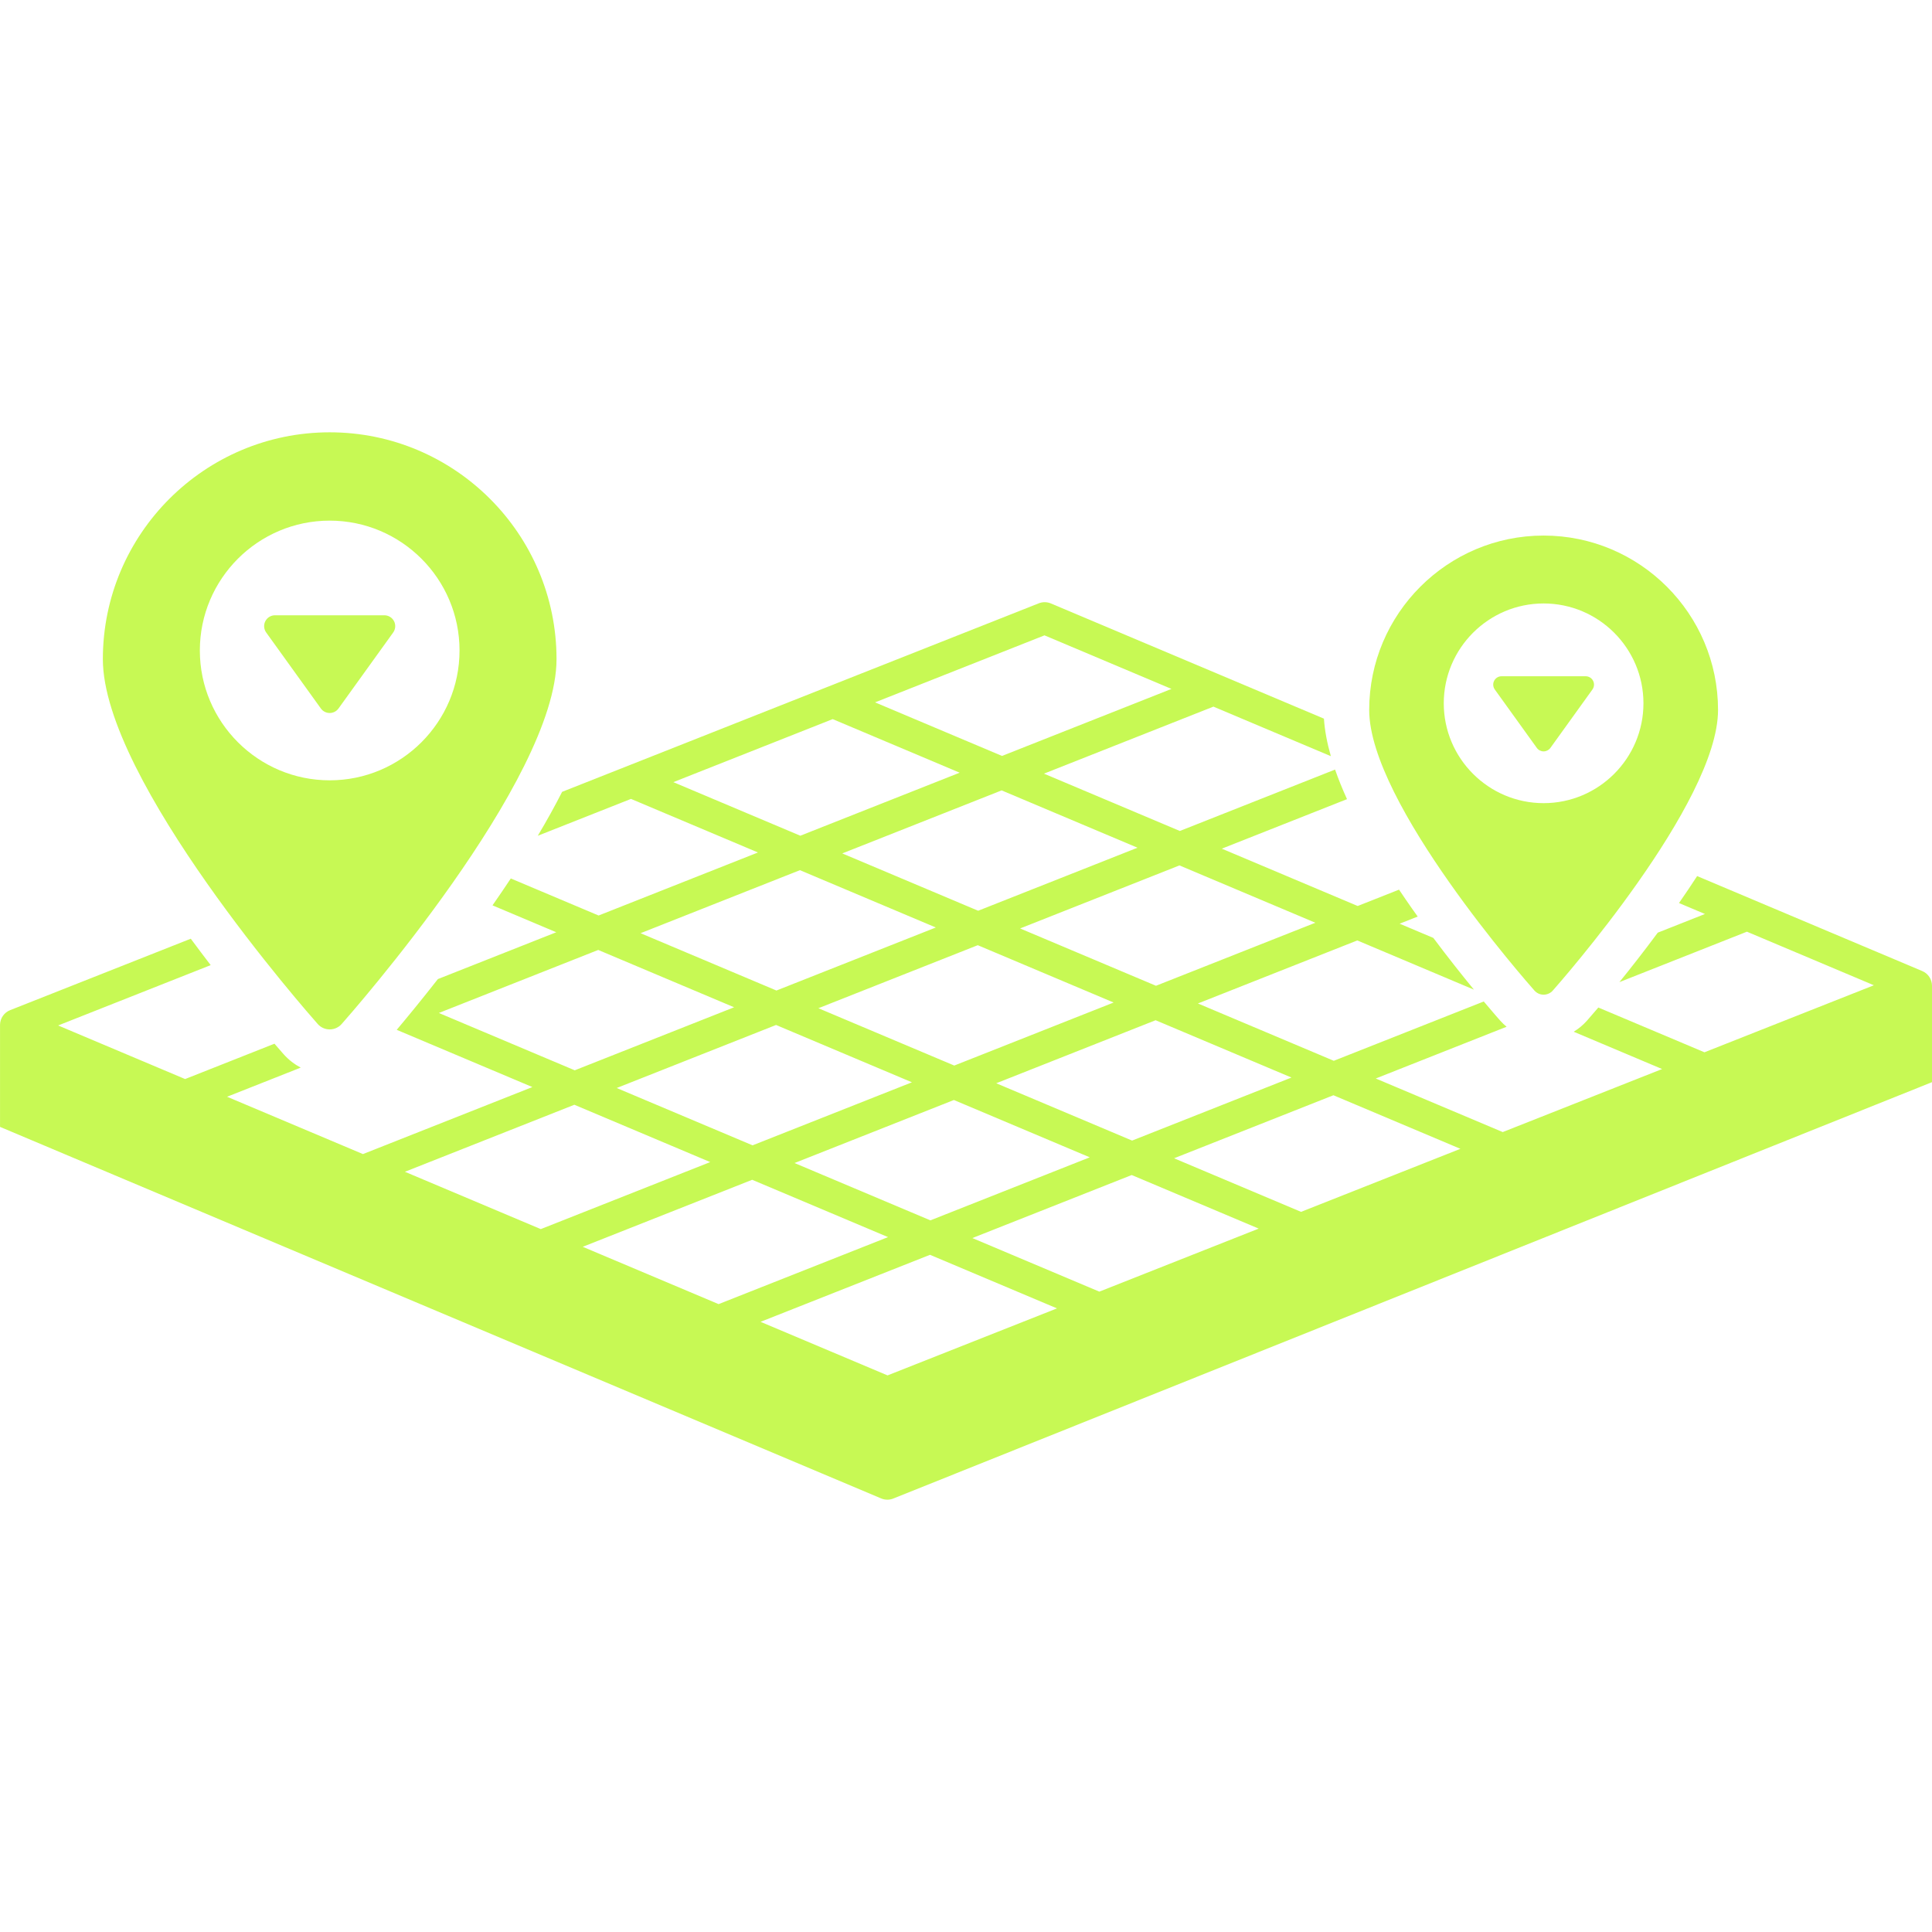 <?xml version="1.0"?>
<svg xmlns="http://www.w3.org/2000/svg" xmlns:xlink="http://www.w3.org/1999/xlink" version="1.1" id="Capa_1" x="0px" y="0px" viewBox="0 0 424.069 424.069" style="enable-background:new 0 0 424.069 424.069;" xml:space="preserve"  fill="#c7f954" width="20px" height="20px" class=""><g><g>
	<path d="M72.366,225.953c1.002,0,1.955-0.429,2.619-1.178c1.926-2.173,47.171-53.506,47.171-80.094   c0-27.454-22.336-49.79-49.79-49.79s-49.79,22.336-49.79,49.79c0,26.588,45.245,77.921,47.171,80.094   C70.411,225.525,71.364,225.953,72.366,225.953z M43.866,142.778c0-15.715,12.785-28.501,28.5-28.501   c15.715,0,28.5,12.786,28.5,28.501c0,15.715-12.785,28.5-28.5,28.5C56.651,171.278,43.866,158.492,43.866,142.778z" data-original="#c7f954" class="active-path" data-old_color="#c7f954" fill="#c7f954"/>
	<path d="M74.303,155.508l12-16.676c0.523-0.727,0.595-1.686,0.187-2.482c-0.408-0.797-1.229-1.298-2.124-1.298h-24   c-0.896,0-1.716,0.501-2.124,1.298c-0.408,0.797-0.336,1.755,0.187,2.482l12,16.676c0.448,0.623,1.17,0.993,1.937,0.993   C73.133,156.501,73.855,156.132,74.303,155.508z" data-original="#c7f954" class="active-path" data-old_color="#c7f954" fill="#c7f954"/>
	<path d="M338.819,218.331c0.77,0,1.503-0.33,2.014-0.906c1.481-1.67,36.271-41.142,36.271-61.586   c0-21.11-17.175-38.285-38.285-38.285c-21.11,0-38.285,17.175-38.285,38.285c0,20.444,34.79,59.916,36.271,61.586   C337.316,218.001,338.049,218.331,338.819,218.331z M316.904,154.374c0-12.084,9.831-21.915,21.915-21.915   s21.914,9.831,21.914,21.915c0,12.084-9.831,21.915-21.914,21.915S316.904,166.458,316.904,154.374z" data-original="#c7f954" class="active-path" data-old_color="#c7f954" fill="#c7f954"/>
	<path d="M424.068,216.409c0.016-1.422-0.83-2.712-2.14-3.265l-49.412-20.846c-1.242,1.919-2.575,3.896-3.98,5.918l5.698,2.404   l-10.356,4.096c-3.04,4.107-5.948,7.808-8.422,10.859l27.988-11.07l27.871,11.759l-37.192,14.711l-23.291-9.826   c-1.333,1.566-2.239,2.595-2.517,2.909c-0.845,0.953-1.826,1.755-2.893,2.405l19.407,8.188l-34.981,13.836l-27.872-11.759   l28.72-11.359c-0.484-0.404-0.951-0.832-1.374-1.31c-0.351-0.395-1.686-1.913-3.639-4.236l-32.917,13.02l-29.824-12.583   l34.981-13.835l25.603,10.801c-2.512-3.056-5.615-6.949-8.912-11.356l-7.397-3.121l3.965-1.568   c-0.416-0.581-0.832-1.163-1.249-1.755c-0.993-1.412-1.933-2.79-2.848-4.152l-9.077,3.59l-29.825-12.583l27.482-10.87   c-1.028-2.256-1.901-4.42-2.618-6.493l-34.074,13.478l-29.825-12.583l37.193-14.71l25.78,10.876   c-0.838-2.935-1.353-5.683-1.52-8.238l-22.82-9.628c-0.004-0.001-0.008-0.003-0.013-0.005l-37.105-15.654   c-0.844-0.357-1.795-0.367-2.648-0.03l-104.63,41.383c-1.571,3.081-3.343,6.288-5.344,9.641l20.458-8.091l27.872,11.759   l-34.98,13.835l-19.272-8.131c-1.278,1.929-2.611,3.893-4.015,5.903l13.994,5.903l-25.984,10.278   c-3.506,4.478-6.644,8.295-9.035,11.139l29.78,12.563l-37.191,14.71l-29.827-12.584l16.162-6.392   c-1.394-0.746-2.668-1.724-3.739-2.931c-0.267-0.301-0.974-1.104-2.021-2.319l-19.612,7.757l-27.873-11.76l33.486-13.244   c-1.42-1.851-2.883-3.789-4.368-5.8L2.22,221.728c-1.322,0.523-2.197,1.794-2.213,3.215c-0.016,1.422,0,22.404,0,22.404   l193.405,81.555c0.435,0.184,0.898,0.275,1.36,0.275c0.437,0,0.874-0.082,1.287-0.245l228.009-91.398   C424.068,237.534,424.052,217.83,424.068,216.409z M283.473,236.519l-34.979,13.835l-29.823-12.582l34.979-13.835L283.473,236.519z    M200.167,237.562l-34.981,13.836l-29.824-12.582l34.98-13.836L200.167,237.562z M179.636,221.303l34.979-13.835l29.824,12.583   l-34.979,13.835L179.636,221.303z M209.377,241.447l29.823,12.582l-34.981,13.836l-29.823-12.582L209.377,241.447z    M288.715,202.539l-34.981,13.835l-29.824-12.582l34.98-13.836L288.715,202.539z M249.68,186.07l-34.98,13.836l-29.825-12.583   l34.98-13.835L249.68,186.07z M229.262,139.458l27.871,11.758l-37.192,14.71l-27.871-11.758L229.262,139.458z M147.795,171.679   l34.98-13.835l27.871,11.759l-34.98,13.835L147.795,171.679z M175.582,190.999l29.825,12.583l-34.979,13.836l-29.826-12.583   L175.582,190.999z M96.327,222.346l34.98-13.835l29.826,12.583l-34.98,13.836L96.327,222.346z M88.878,257.201l37.191-14.71   l29.824,12.582l-37.191,14.711L88.878,257.201z M127.91,273.669l37.191-14.71l29.823,12.582l-37.192,14.71L127.91,273.669z    M194.815,301.897l-27.874-11.76l37.192-14.71l27.873,11.76L194.815,301.897z M241.3,283.511l-27.872-11.76l34.981-13.836   l27.873,11.759L241.3,283.511z M285.576,265.998l-27.872-11.759l34.979-13.835l27.872,11.759L285.576,265.998z" data-original="#c7f954" class="active-path" data-old_color="#c7f954" fill="#c7f954"/>
	<path d="M340.309,164.164l9.227-12.822c0.402-0.559,0.458-1.296,0.144-1.909c-0.314-0.613-0.945-0.998-1.633-0.998h-18.454   c-0.688,0-1.319,0.385-1.633,0.998c-0.314,0.613-0.258,1.35,0.144,1.909l9.227,12.822c0.345,0.479,0.899,0.763,1.49,0.763   C339.409,164.927,339.963,164.643,340.309,164.164z" data-original="#c7f954" class="active-path" data-old_color="#c7f954" fill="#c7f954"/>
</g></g> </svg>

